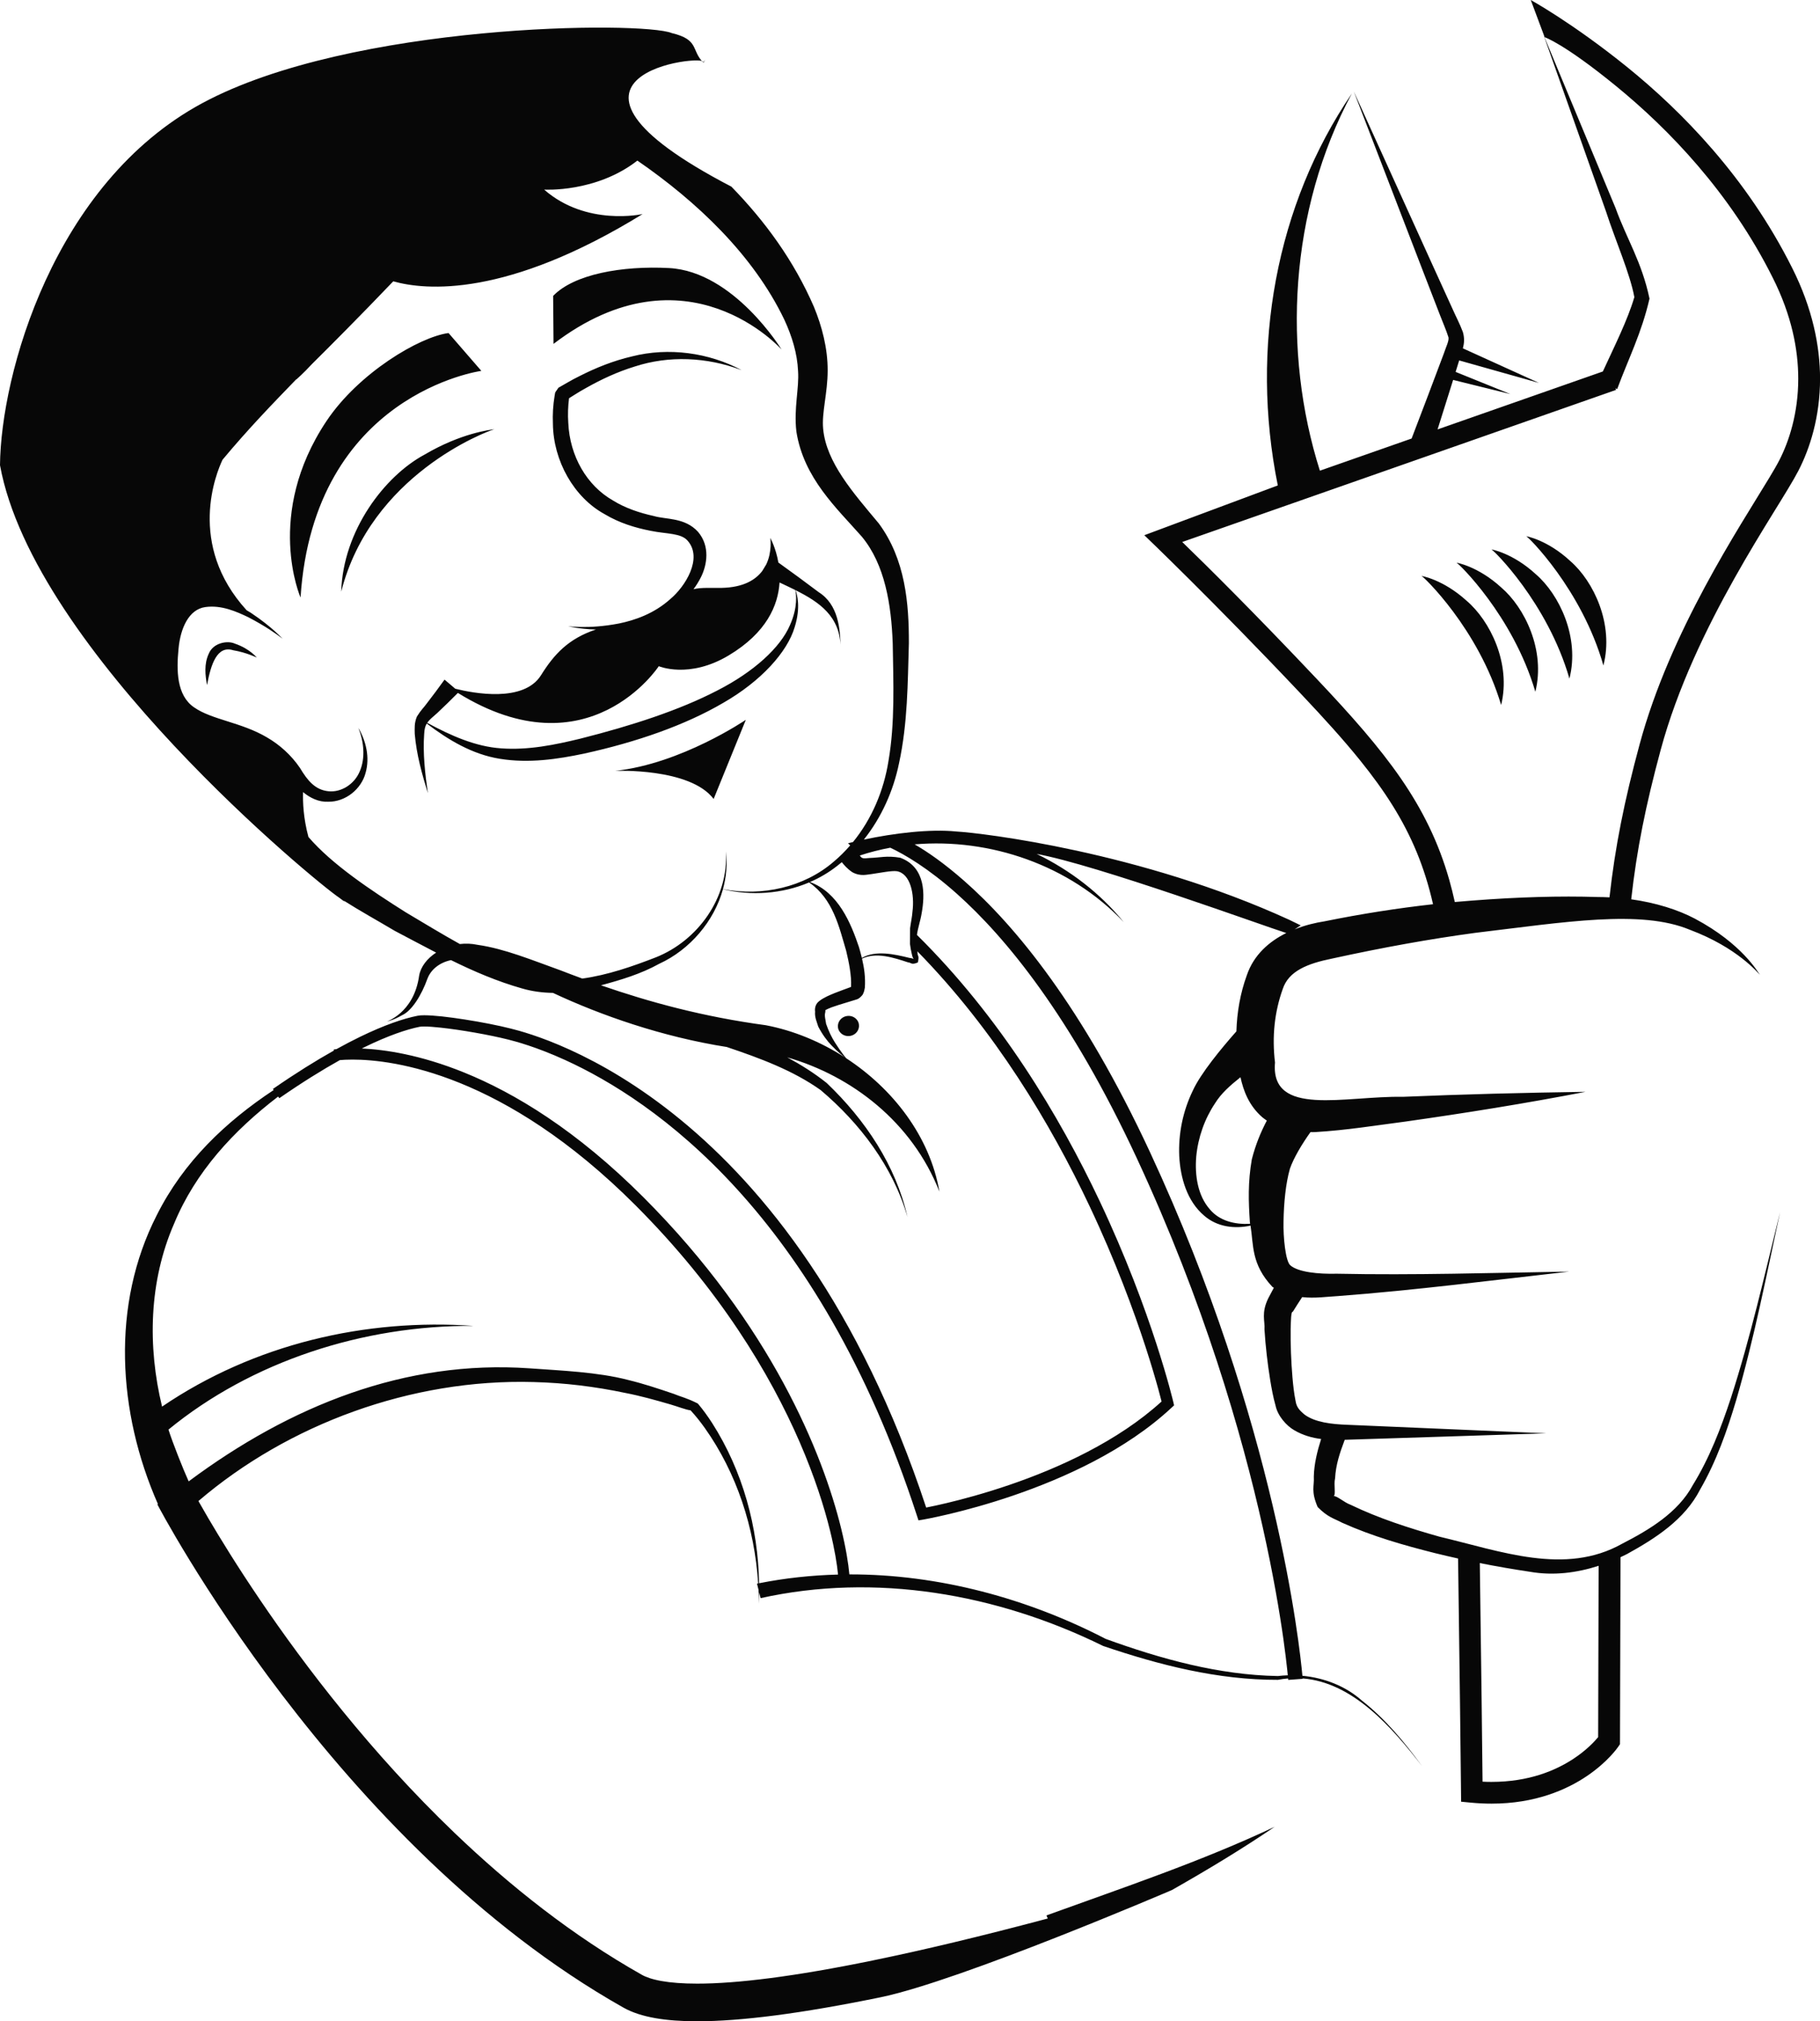 <svg version="1.1" id="图层_1" x="0px" y="0px" width="162.51px" height="180.473px" viewBox="0 0 162.51 180.473" enable-background="new 0 0 162.51 180.473" xml:space="preserve" xmlns="http://www.w3.org/2000/svg" xmlns:xlink="http://www.w3.org/1999/xlink" xmlns:xml="http://www.w3.org/XML/1998/namespace">
  <path fill="#070707" d="M75.433,90.765c-0.488,0.18-0.74,0.704-0.56,1.169c0.181,0.466,0.725,0.695,1.213,0.517
	c0.487-0.178,0.739-0.701,0.559-1.169C76.465,90.816,75.921,90.586,75.433,90.765z M69.788,31.209c0,0-4.256-6.969-10.05-7.275
	c-4.182-0.222-8.492,0.549-10.347,2.488l0.034,4.283C61.302,21.649,69.788,31.209,69.788,31.209z M42.98,33.115l-2.929-3.378
	c-2.591,0.338-8.033,3.56-10.906,7.869c-5.56,8.344-2.309,15.745-2.309,15.745C28.02,35.146,42.98,33.115,42.98,33.115z
	 M37.875,65.545c0.019-0.432,0.089-0.709,0.229-0.943c1.916,1.457,4.061,2.753,6.52,3.148c2.594,0.424,5.168,0.035,7.53-0.462
	c4.725-1.037,9.046-2.551,12.427-4.533c3.387-1.942,5.72-4.542,6.374-6.75c0.567-1.798,0.211-2.965,0.078-3.309
	c2.135,1.064,3.995,2.349,4.024,5.115c-0.027-1.667-0.201-3.832-1.955-4.938c-1.189-0.901-2.391-1.773-3.598-2.644
	c-0.23-1.323-0.723-2.199-0.723-2.199s0.191,1.21-0.365,2.371l-0.347,0.572c-0.605,0.805-1.689,1.472-3.61,1.518
	c-0.892,0.022-1.817-0.06-2.536,0.118c0.248-0.333,0.477-0.696,0.674-1.093c0.534-1.074,0.825-2.737-0.263-4.023
	c-1.175-1.301-2.84-1.093-3.955-1.419c-1.256-0.279-2.529-0.693-3.659-1.395c-2.319-1.326-3.841-3.945-3.977-6.914
	c-0.05-0.729-0.027-1.48,0.066-2.207l0.498-0.312c0.329-0.214,0.67-0.41,1.014-0.6c1.37-0.775,2.818-1.449,4.344-1.916
	c3.04-0.996,6.44-0.863,9.558,0.319c-2.935-1.561-6.521-2.063-9.807-1.222c-1.643,0.383-3.206,1.009-4.671,1.754
	c-0.369,0.184-0.733,0.373-1.083,0.581l-0.529,0.304l-0.265,0.152c0.053-0.085-0.534,0.771-0.287,0.42l-0.006,0.024l-0.009,0.042
	l-0.017,0.082l-0.028,0.16c-0.139,0.838-0.188,1.666-0.151,2.492c0.036,3.31,1.877,6.571,4.612,8.066
	c1.321,0.796,2.75,1.225,4.122,1.492c1.428,0.294,2.729,0.185,3.315,0.905c1.338,1.555-0.223,4.066-1.573,5.194
	c-1.457,1.307-3.176,1.888-4.57,2.174c-2.845,0.551-4.564,0.194-4.557,0.274c0.001-0.062,0.872,0.223,2.492,0.265
	c-2.447,0.812-3.733,2.204-4.901,4.078c-1.544,2.471-6.03,1.617-7.659,1.209l-0.957-0.813c-0.515,0.715-1.046,1.434-1.587,2.13
	c-0.297,0.415-0.492,0.543-0.882,1.171c-0.245,0.594-0.196,1.063-0.192,1.541c0.158,1.857,0.646,3.578,1.171,5.291
	C37.953,69.061,37.749,67.251,37.875,65.545z M39.035,63.672c0.631-0.591,1.24-1.189,1.85-1.802
	c11.673,7.217,17.938-2.386,17.938-2.386s2.699,1.151,6.228-0.954c3.409-2.035,4.429-4.492,4.556-6.52
	c0.471,0.224,0.944,0.442,1.405,0.673c0.07,0.333,0.256,1.521-0.482,3.148c-0.846,1.974-3.199,4.156-6.534,5.85
	c-3.328,1.722-7.553,3.103-12.153,4.266c-2.293,0.56-4.695,1.052-7.107,0.872c-2.276-0.156-4.475-1.132-6.591-2.278
	C38.326,64.27,38.611,64.044,39.035,63.672z M63.722,71.338l2.874-7.067c0,0-5.78,3.936-11.67,4.557
	C54.926,68.827,61.611,68.538,63.722,71.338z M37.916,40.588c-3.559,1.904-7.288,6.77-7.448,12.24
	c2.648-10.405,12.883-14.273,13.668-14.502C43.77,38.375,41.166,38.672,37.916,40.588z M44.136,38.327
	c0.03-0.004,0.048-0.007,0.046-0.008C44.189,38.313,44.173,38.315,44.136,38.327z M23.353,55.796
	c0.019,0.018,0.035,0.033,0.054,0.048C23.406,55.844,23.385,55.825,23.353,55.796z M20.959,57.463
	c-0.646-0.29-1.94-0.081-2.334,0.939c-0.406,0.898-0.304,1.867-0.139,2.767c0.348-1.883,0.907-3.558,2.334-3.11
	c1.241,0.209,2.115,0.674,2.117,0.647C22.918,58.734,22.361,57.943,20.959,57.463z M126.926,51.426
	c0.118-0.01,5.085,4.703,7.112,11.524c0.91-3.715-0.995-7.541-3.104-9.328C128.832,51.719,126.885,51.412,126.926,51.426z
	 M134.04,52.448c-2.088-1.908-4.03-2.22-3.989-2.206c0.12-0.01,5.043,4.714,7.042,11.525
	C138.017,58.064,136.138,54.24,134.04,52.448z M137.142,51.277c-2.076-1.915-4.013-2.233-3.973-2.218
	c0.124-0.012,5.001,4.729,6.967,11.531C141.075,56.902,139.224,53.076,137.142,51.277z M140.229,50.109
	c-2.062-1.921-3.994-2.244-3.953-2.229c0.127-0.012,4.959,4.741,6.893,11.538C144.125,55.742,142.301,51.916,140.229,50.109z
	 M160.032,23.939l-0.004-0.008c-4.047-8.099-9.898-14.027-14.736-17.942C140.45,2.072,136.683,0,136.683,0l1.241,3.321
	c0,0,1.722,0.562,6.367,4.356c4.647,3.796,10.188,9.482,14.004,17.131l0.005,0.008l-0.004-0.007
	c1.678,3.343,2.271,6.382,2.271,9.008c0,3.074-0.82,5.593-1.707,7.312l-0.002,0.001c-0.199,0.39-0.504,0.911-0.879,1.534
	c-1.32,2.189-3.537,5.624-5.758,9.758c-2.222,4.138-4.455,8.982-5.822,14.054c-1.351,4.997-2.18,9.089-2.686,13.646
	c-0.349-0.018-0.701-0.029-1.057-0.03c-3.356-0.107-7.124,0-11.225,0.321c-0.502,0.037-1.014,0.079-1.529,0.126
	c-0.148-0.674-0.313-1.33-0.492-1.966c-0.96-3.378-2.391-6.26-4.336-9.083c-1.948-2.824-4.405-5.595-7.454-8.823
	c-5.603-5.934-9.843-10.129-12.056-12.274l38.735-13.579l-0.051-0.143l0.153,0.067c0.992-2.688,2.18-4.994,2.885-8.074
	c-0.689-3.282-2.042-5.344-3.028-8.079L137.828,3.13l5.584,15.781c0.808,2.508,2.142,5.532,2.521,7.62
	c-0.598,2.044-1.789,4.407-2.813,6.638l-14.758,5.173c0.467-1.471,0.929-2.944,1.389-4.419l5.113,1.263l-4.891-1.979
	c0.105-0.342,0.215-0.683,0.319-1.025l7.123,2.008l-6.793-3.087c0.11-0.412,0.166-0.886,0.001-1.453
	c-0.296-0.788-0.611-1.354-0.902-2.018l-1.772-3.89l-7.069-15.58l6.148,15.964l1.543,3.991c0.248,0.656,0.568,1.373,0.738,1.926
	c0.146,0.291-0.186,0.902-0.422,1.615c-0.933,2.5-1.889,5-2.842,7.497l-8.191,2.872c-3.357-10.592-2.754-23.214,2.854-33.678
	c-6.758,9.918-9.103,22.678-6.612,34.995l-11.918,4.444c0,0,6.176,5.894,14.031,14.213c2.018,2.137,3.754,4.05,5.232,5.885
	c2.223,2.753,3.865,5.314,5.057,8.2c0.596,1.443,1.078,2.972,1.46,4.651c-3.103,0.345-6.379,0.854-9.7,1.528
	c-0.763,0.116-1.707,0.335-2.66,0.715l0.549-0.353l-1.039-0.505c-13.225-6.058-27.416-7.751-29.707-7.878
	c-2.364-0.243-5.619,0.156-8.267,0.723c1.571-1.972,2.638-4.356,3.142-6.821c0.776-3.57,0.771-7.145,0.879-10.712
	c0.007-3.55-0.305-7.475-2.688-10.7c-2.299-2.752-4.695-5.456-4.967-8.451c-0.14-1.434,0.4-3.173,0.403-5.192
	c0.007-2-0.51-3.951-1.226-5.693c-1.784-4.113-4.35-7.632-7.371-10.733C46.021,6.63,63.203,4.776,62.775,5.555
	c-1.066-1.061-0.326-2.013-2.78-2.598c-2.62-1.088-28.648-0.91-41.937,6.256S0.072,33.467,0,41.536
	C3.021,58.13,28.392,78.911,30.267,80.137c0.335,0.257,0.524,0.394,0.524,0.394c-0.04-0.042-0.077-0.086-0.116-0.129
	c1.492,0.949,3.022,1.788,4.57,2.71c1.235,0.646,2.46,1.307,3.698,1.945c-0.805,0.523-1.374,1.257-1.515,2.042
	c-0.478,3.438-3.009,4.104-2.844,4.115c-0.012-0.034,0.482-0.084,1.306-0.563c0.888-0.391,1.757-1.818,2.27-3.251
	c0.314-0.844,1.095-1.458,2.111-1.673c2.029,1,4.116,1.899,6.364,2.536c0.886,0.256,1.813,0.378,2.738,0.39
	c4.271,2.002,9.751,3.922,15.52,4.831c2.98,1.002,5.928,2.098,8.387,3.849c3.477,2.942,6.453,6.817,7.75,11.331
	c-1.039-4.602-3.779-8.688-7.213-11.965c-1.124-0.894-2.308-1.637-3.526-2.29c5.761,1.657,11.146,5.771,13.591,11.99
	c-0.857-4.938-4.146-9.182-8.327-11.913c-0.05-0.062-0.449-0.525-0.983-1.373c-0.294-0.452-0.581-1.036-0.811-1.701
	c-0.036-0.334-0.17-0.696-0.074-1.021c0.026-0.263,0.015-0.26,0.05-0.214c0.109-0.071,0.313-0.153,0.506-0.232
	c0.42-0.15,0.878-0.292,1.367-0.438c0.246-0.075,0.491-0.145,0.758-0.232c0.08-0.042,0.284-0.005,0.651-0.449
	c0.153-0.273,0.16-0.438,0.204-0.638c0.063-0.921-0.056-1.757-0.253-2.593c1.264-0.6,2.799-0.1,4.118,0.336
	c0.259,0.002,0.273,0.268,0.874,0c0.133-0.685-0.039-0.513-0.031-0.824c-0.009-0.057-0.016-0.111-0.021-0.167
	c6.916,7.054,11.916,15.429,15.367,22.732c2.336,4.938,3.964,9.381,5.009,12.588c0.522,1.604,0.897,2.897,1.144,3.789
	c0.122,0.446,0.213,0.792,0.271,1.025l0.016,0.063c-3.9,3.558-9.206,5.952-13.566,7.441c-2.221,0.76-4.194,1.288-5.61,1.625
	c-0.708,0.169-1.276,0.29-1.668,0.368c-0.063,0.014-0.121,0.024-0.175,0.035c-5.938-17.992-14.49-28.521-21.92-34.62
	c-3.743-3.074-7.198-5.026-9.884-6.251c-2.684-1.226-4.607-1.724-5.26-1.889c-1.154-0.293-2.682-0.59-4.125-0.815
	c-0.722-0.113-1.422-0.208-2.044-0.276c-0.623-0.065-1.164-0.104-1.586-0.104c-0.229,0-0.42,0.01-0.598,0.045
	c-1.273,0.254-2.971,0.832-5.117,1.873c-0.663,0.32-1.374,0.693-2.122,1.106c-0.152,0.019-0.237,0.031-0.246,0.033l0.016,0.094
	c-1.617,0.907-3.429,2.033-5.444,3.43l0.067,0.096c-4.269,2.825-8.05,6.394-10.444,11.186c-4.067,7.969-3.513,17.563,0.11,25.784
	l-0.052,0.025c0.031,0.059,3.98,7.627,11.138,17.016c3.579,4.693,7.962,9.844,13.067,14.736s10.936,9.529,17.422,13.187l0,0
	c0.808,0.451,1.74,0.739,2.822,0.933c1.084,0.19,2.323,0.282,3.749,0.282c3.913-0.003,9.26-0.683,16.37-2.142
	c7.106-1.46,26.022-9.576,26.022-9.576c3.125-1.776,6.207-3.626,9.176-5.647c-6.58,3.102-13.537,5.432-20.379,7.912l0.121,0.276
	c-5.974,1.593-11.162,2.83-15.617,3.743c-6.978,1.437-12.168,2.075-15.694,2.072c-1.281,0-2.34-0.084-3.164-0.23
	c-0.826-0.144-1.413-0.354-1.758-0.552l-0.014-0.007c-6.171-3.479-11.788-7.938-16.733-12.678
	c-7.424-7.112-13.33-14.854-17.366-20.809c-2.019-2.976-3.57-5.504-4.614-7.282c-0.353-0.602-0.646-1.113-0.881-1.531
	c8.021-6.862,19.013-10.933,29.922-10.625c2.742,0.068,5.484,0.401,8.182,0.97c1.355,0.259,2.687,0.636,4.015,1.02
	c0.591,0.17,1.471,0.506,1.826,0.536c0.448,0.481,0.882,1.031,1.278,1.587c2.841,4.014,4.44,8.896,4.758,13.869
	c-0.035,0.008-0.071,0.014-0.106,0.021l0.137,0.545c0.018,0.412,0.028,0.825,0.029,1.238c0.015-0.337,0.024-0.674,0.027-1.012
	l0.13,0.52c10.216-2.269,21.068-0.416,30.585,4.27c5.026,1.709,10.263,3.042,15.606,3.025c0.308-0.059,0.609-0.098,0.91-0.123
	c0.002,0.03,0.004,0.054,0.006,0.073c0.002,0.039,0.004,0.056,0.004,0.056l1.291-0.096c0-0.001,0-0.016-0.002-0.035
	c4.504,0.352,7.994,4.387,10.66,7.828c-1.562-2.138-3.271-4.203-5.373-5.854c-1.459-1.298-3.369-2.03-5.309-2.212
	c-0.229-2.532-2.331-22.482-13.613-46.763C96.636,89.865,90.631,82.64,86.101,78.658c-1.812-1.592-3.295-2.611-4.433-3.265
	c6.688-0.572,13.823,1.815,18.674,6.944c-2.098-2.573-4.774-4.635-7.776-6.089c5.259,0.94,20.441,6.488,22.289,7.059
	c-1.498,0.74-2.906,1.926-3.533,3.796c-0.576,1.581-0.872,3.281-0.922,4.984c-1.316,1.488-3.195,3.751-3.902,5.313
	c-0.889,1.844-1.287,3.852-1.202,5.827c0.104,1.94,0.695,4.021,2.226,5.318c1.188,1.031,2.735,1.187,4.14,0.89
	c0.278,1.734,0.044,3.436,1.957,5.473c0.043,0.027,0.084,0.047,0.126,0.072c-0.166,0.305-0.332,0.612-0.497,0.936
	c-0.649,1.331-0.286,2.008-0.341,2.793c0.098,1.535,0.271,3.021,0.512,4.521c0.125,0.754,0.257,1.496,0.48,2.286
	c0.188,0.894,0.957,1.788,1.687,2.199c0.785,0.453,1.59,0.672,2.38,0.771c-0.338,1.057-0.632,2.235-0.654,3.363
	c0.051,0.876-0.271,1.27,0.342,2.709c0.92,0.934,1.461,1.014,2.183,1.403c2.72,1.218,5.499,2.011,8.31,2.718
	c0.682,0.168,1.362,0.326,2.047,0.478c0.072,4.987,0.129,9.48,0.172,13.005c0.029,2.411,0.052,4.369,0.066,5.727
	c0.008,0.678,0.014,1.203,0.018,1.563c0.004,0.357,0.006,0.545,0.006,0.546l0.009,0.873l0.87,0.084
	c0.641,0.062,1.255,0.089,1.848,0.089c3.877,0.003,6.709-1.234,8.547-2.486c1.84-1.253,2.703-2.506,2.752-2.577l0.168-0.247
	l0.002-0.297c0-0.003,0-0.637,0.004-1.779c0.007-2.659,0.021-8.072,0.041-14.618c0.199-0.093,0.396-0.188,0.589-0.286
	c2.524-1.396,5.139-3.059,6.518-5.754c1.459-2.526,2.417-5.268,3.234-8.019c1.608-5.521,2.698-11.151,3.909-16.753
	c-1.375,5.563-2.633,11.166-4.394,16.601c-0.892,2.705-1.924,5.385-3.401,7.776c-1.313,2.444-3.871,3.98-6.313,5.235
	c-5.081,2.854-10.821,0.666-16.302-0.631c-2.721-0.768-5.449-1.645-7.932-2.847c-0.596-0.209-1.25-0.843-1.547-0.774
	c0.258-0.01,0.014-1.032,0.154-1.593c0.066-1.216,0.411-2.239,0.861-3.438c0.082-0.001,0.162-0.004,0.242-0.007l17.758-0.57
	l-17.75-0.762c-1.436-0.05-2.875-0.219-3.814-0.893c-0.479-0.397-0.75-0.685-0.83-1.262c-0.132-0.644-0.212-1.367-0.273-2.081
	c-0.12-1.433-0.18-2.9-0.162-4.323c0.023-0.654,0.019-1.585,0.195-1.536c0.26-0.426,0.545-0.867,0.834-1.305
	c1.135,0.125,2.188-0.038,3.178-0.092c6.906-0.521,13.781-1.41,20.656-2.186c-6.92,0.109-13.832,0.333-20.742,0.188
	c-1.661,0.043-3.459-0.141-4.153-0.752c-0.418-0.353-0.644-2.484-0.603-3.954c0.028-1.596,0.188-3.333,0.571-4.673
	c0.333-0.961,1.076-2.203,1.835-3.264c0.143,0.001,0.283,0.001,0.42-0.001c2.87-0.174,5.348-0.59,8.059-0.94
	c5.316-0.755,10.705-1.616,16.082-2.656c-5.49,0.08-10.949,0.219-16.309,0.445c-5.15-0.095-11.847,1.854-11.42-3.063
	c-0.281-2.343-0.035-4.544,0.695-6.575c0.527-1.575,2.154-2.252,4.42-2.709c4.54-0.993,8.752-1.751,12.773-2.293
	c7.99-0.954,14.77-2.104,19.158-0.273c4.264,1.599,6.102,3.889,6.252,4.015c-0.158-0.183-1.561-2.752-5.806-5.008
	c-1.519-0.802-3.487-1.422-5.685-1.729c0.494-4.438,1.296-8.397,2.625-13.321c1.496-5.554,4.117-10.931,6.591-15.336
	c1.235-2.204,2.435-4.166,3.438-5.794c0.502-0.813,0.955-1.544,1.34-2.184c0.386-0.64,0.703-1.185,0.941-1.645v-0.002
	c1.016-1.966,1.924-4.78,1.926-8.205C162.511,30.898,161.842,27.541,160.032,23.939z M62.957,5.335
	c-0.051,0.106-0.094,0.196-0.13,0.272c-0.009-0.009-0.019-0.02-0.027-0.028C62.846,5.508,62.898,5.427,62.957,5.335z M36.219,81.452
	c-3.095-1.953-6.588-4.279-8.678-6.719c-0.457-1.686-0.509-3.131-0.479-4.007c0.619,0.514,1.382,0.897,2.241,0.859
	c1.57,0.021,2.956-1.145,3.335-2.555c0.409-1.417,0.036-2.874-0.637-4.036c0.499,1.256,0.629,2.688,0.13,3.859
	c-0.477,1.179-1.679,1.914-2.799,1.797c-1.193-0.12-1.872-0.951-2.553-2.09c-0.764-1.122-1.8-2.062-2.948-2.724
	c-2.285-1.35-4.905-1.563-6.495-2.674c-1.589-1.073-1.577-3.358-1.397-5.202c0.16-1.856,0.92-3.56,2.4-3.756
	c1.447-0.203,2.813,0.422,3.817,0.9c0.4,0.207,0.761,0.407,1.083,0.595c0.048,0.041,0.086,0.071,0.112,0.094
	c-0.031-0.026-0.062-0.055-0.093-0.083c1.307,0.767,1.968,1.328,1.977,1.317c-0.017,0.012-0.883-1.011-2.848-2.319
	c-0.117-0.068-0.239-0.143-0.365-0.218c-5.365-5.884-2.7-12.288-2.151-13.441c2.318-2.788,4.611-5.143,6.575-7.175
	c0.004,0.007,0.007,0.012,0.007,0.012s0.588-0.497,1.396-1.374c1.577-1.563,4.313-4.304,7.265-7.393
	c2.888,0.815,10.121,1.472,22.266-6.005c0,0-5.011,1.127-8.792-2.183c0,0,4.629,0.287,8.324-2.591
	c5.306,3.654,10.348,8.425,13.115,14.19c0.696,1.502,1.163,3.035,1.232,4.598c0.109,1.542-0.389,3.303-0.151,5.396
	c0.651,4.179,3.624,6.866,5.848,9.395c2.067,2.499,2.63,6.087,2.756,9.53c0.055,3.509,0.212,7.073-0.38,10.503
	c-0.415,2.624-1.479,5.164-3.164,7.23c-0.151,0.037-0.302,0.073-0.446,0.111l0.193,0.19c-0.448,0.519-0.937,1.007-1.468,1.453
	c-2.644,2.289-6.409,3.126-9.893,2.452c0.301-1.095,0.403-2.234,0.261-3.369c0.263,4.146-2.511,7.967-6.242,9.456
	c-2.068,0.807-4.335,1.594-6.581,1.899c-0.642-0.235-1.275-0.475-1.899-0.717c-2.64-0.948-5.041-1.95-7.454-2.295
	c-0.534-0.113-1.067-0.131-1.579-0.07C39.426,83.385,37.815,82.4,36.219,81.452z M75.972,88.129L75.972,88.129l-0.723,0.266
	c-0.484,0.175-0.959,0.362-1.414,0.575c-0.232,0.123-0.456,0.228-0.702,0.428c-0.374,0.284-0.385,0.742-0.352,0.917
	c-0.052,0.529,0.165,0.941,0.28,1.345c0.38,0.734,0.798,1.283,1.191,1.688c0.575,0.604,1.021,0.942,1.21,1.079
	c-2.193-1.418-4.628-2.42-7.084-2.887c-5.564-0.75-10.358-2.053-14.716-3.563c1.775-0.48,3.567-1.015,5.198-1.921
	c2.75-1.263,4.904-3.799,5.693-6.658c2.521,0.606,5.273,0.421,7.692-0.605c2.146,1.464,2.688,4.007,3.311,6.103
	c0.268,1.097,0.479,2.257,0.438,3.143C76.011,88.074,75.985,88.103,75.972,88.129z M76.3,88.4l0.005,0.009
	C76.323,88.458,76.352,88.538,76.3,88.4z M81.194,85.527c-1.329-0.329-3.003-0.703-4.238,0.005
	c-0.076-0.319-0.163-0.638-0.257-0.962c-0.722-2.145-1.846-4.888-4.376-5.813c0.86-0.373,1.678-0.851,2.425-1.439
	c0.143-0.108,0.279-0.223,0.417-0.336c0.229,0.274,0.46,0.57,0.94,0.896c0.749,0.409,1.331,0.198,1.714,0.167
	c0.75-0.109,1.801-0.319,2.25-0.258c1.237,0.203,1.605,2.085,1.406,3.613c-0.03,0.465-0.145,0.96-0.213,1.479l-0.01,1.4
	c0.036,0.314,0.099,0.625,0.17,0.93C81.543,85.827,81.8,85.591,81.194,85.527z M67.778,141.365
	c-0.086-4.995-1.452-10.016-4.188-14.301c-0.392-0.603-0.795-1.172-1.281-1.746c-1.036-0.521-1.426-0.564-2.171-0.871
	c-1.333-0.453-2.675-0.901-4.049-1.232c-2.735-0.712-5.99-0.836-8.824-1.041c-11.048-0.771-21.319,3.318-30.419,10.096
	c-0.503-1.114-1.428-3.439-1.803-4.624c7.396-6.068,17.372-9.331,27.259-9.259c-9.616-0.684-19.574,1.595-27.831,7.207
	c-1.303-5.379-1.177-11.186,1.079-16.346c1.905-4.608,5.297-8.287,9.286-11.338l0.103,0.147c2.011-1.394,3.81-2.51,5.407-3.402
	c0.256-0.022,0.636-0.046,1.131-0.046c1.825,0,5.198,0.311,9.587,2.089c4.388,1.778,9.793,5.026,15.679,10.919
	c7.515,7.523,12.028,15.066,14.675,21.18c1.323,3.058,2.18,5.756,2.709,7.914c0.401,1.631,0.614,2.956,0.703,3.879
	C72.473,140.65,70.115,140.901,67.778,141.365z M85.451,79.813c4.353,3.882,10.164,10.927,16.052,23.593
	c5.986,12.88,9.369,24.539,11.251,32.972c0.942,4.218,1.511,7.627,1.843,9.979c0.166,1.176,0.271,2.089,0.338,2.705
	c0.021,0.21,0.039,0.382,0.053,0.521c-0.297,0.012-0.594,0.032-0.885,0.068c-5.271-0.093-10.444-1.524-15.377-3.318
	c-6.969-3.609-14.897-5.773-22.885-5.759c-0.09-0.993-0.313-2.383-0.735-4.104c-1.629-6.634-6.233-18.137-17.648-29.564
	c-5.973-5.982-11.497-9.313-16.015-11.143c-3.937-1.597-7.105-2.053-9.139-2.144c0.099-0.049,0.201-0.102,0.297-0.147
	c2.09-1.016,3.72-1.563,4.875-1.793c0.061-0.013,0.208-0.023,0.4-0.023c0.358,0,0.877,0.035,1.478,0.102
	c1.806,0.193,4.367,0.645,6.029,1.064c0.628,0.16,2.473,0.637,5.089,1.83c3.923,1.789,9.563,5.182,15.327,11.514
	c5.766,6.332,11.659,15.605,16.077,29.171l0.137,0.415l0.428-0.073c0.019-0.004,3.519-0.603,8.033-2.146
	c4.517-1.547,10.053-4.03,14.147-7.854l0.213-0.197l-0.065-0.285c-0.006-0.023-1.867-7.985-6.58-17.955
	c-3.609-7.632-8.894-16.445-16.314-23.763c0.076-0.617,0.309-1.239,0.424-1.96c0.271-1.517,0.426-4.065-1.914-4.933
	c-1.211-0.209-1.825-0.003-2.727,0.021c-0.64,0.063-0.699,0.05-0.887-0.22c0.888-0.292,1.798-0.525,2.723-0.697
	C80.767,76.291,82.864,77.504,85.451,79.813z M111.778,103.508c-0.358,2.034-0.301,3.782-0.174,5.631
	c0.008,0.043,0.016,0.084,0.022,0.127c-1.386,0.094-2.748-0.277-3.581-1.267c-1.105-1.238-1.372-3.064-1.23-4.74
	c0.16-1.699,0.75-3.358,1.666-4.729c0.563-0.914,1.363-1.612,2.283-2.346c0.258,1.182,0.735,2.511,1.939,3.566
	c0.136,0.11,0.273,0.21,0.413,0.305C112.58,101.083,112.125,102.158,111.778,103.508z M136.638,140.345
	c2.063,0.358,4.155,0.096,6.105-0.537c-0.023,7.812-0.039,13.864-0.042,15.296c-0.308,0.373-1.036,1.169-2.222,1.946
	c-1.58,1.034-3.951,2.051-7.306,2.053c-0.259,0-0.522-0.006-0.794-0.02c-0.025-2.519-0.111-10.101-0.245-19.519
	C133.631,139.862,135.132,140.121,136.638,140.345z" class="color c1"/>
</svg>
